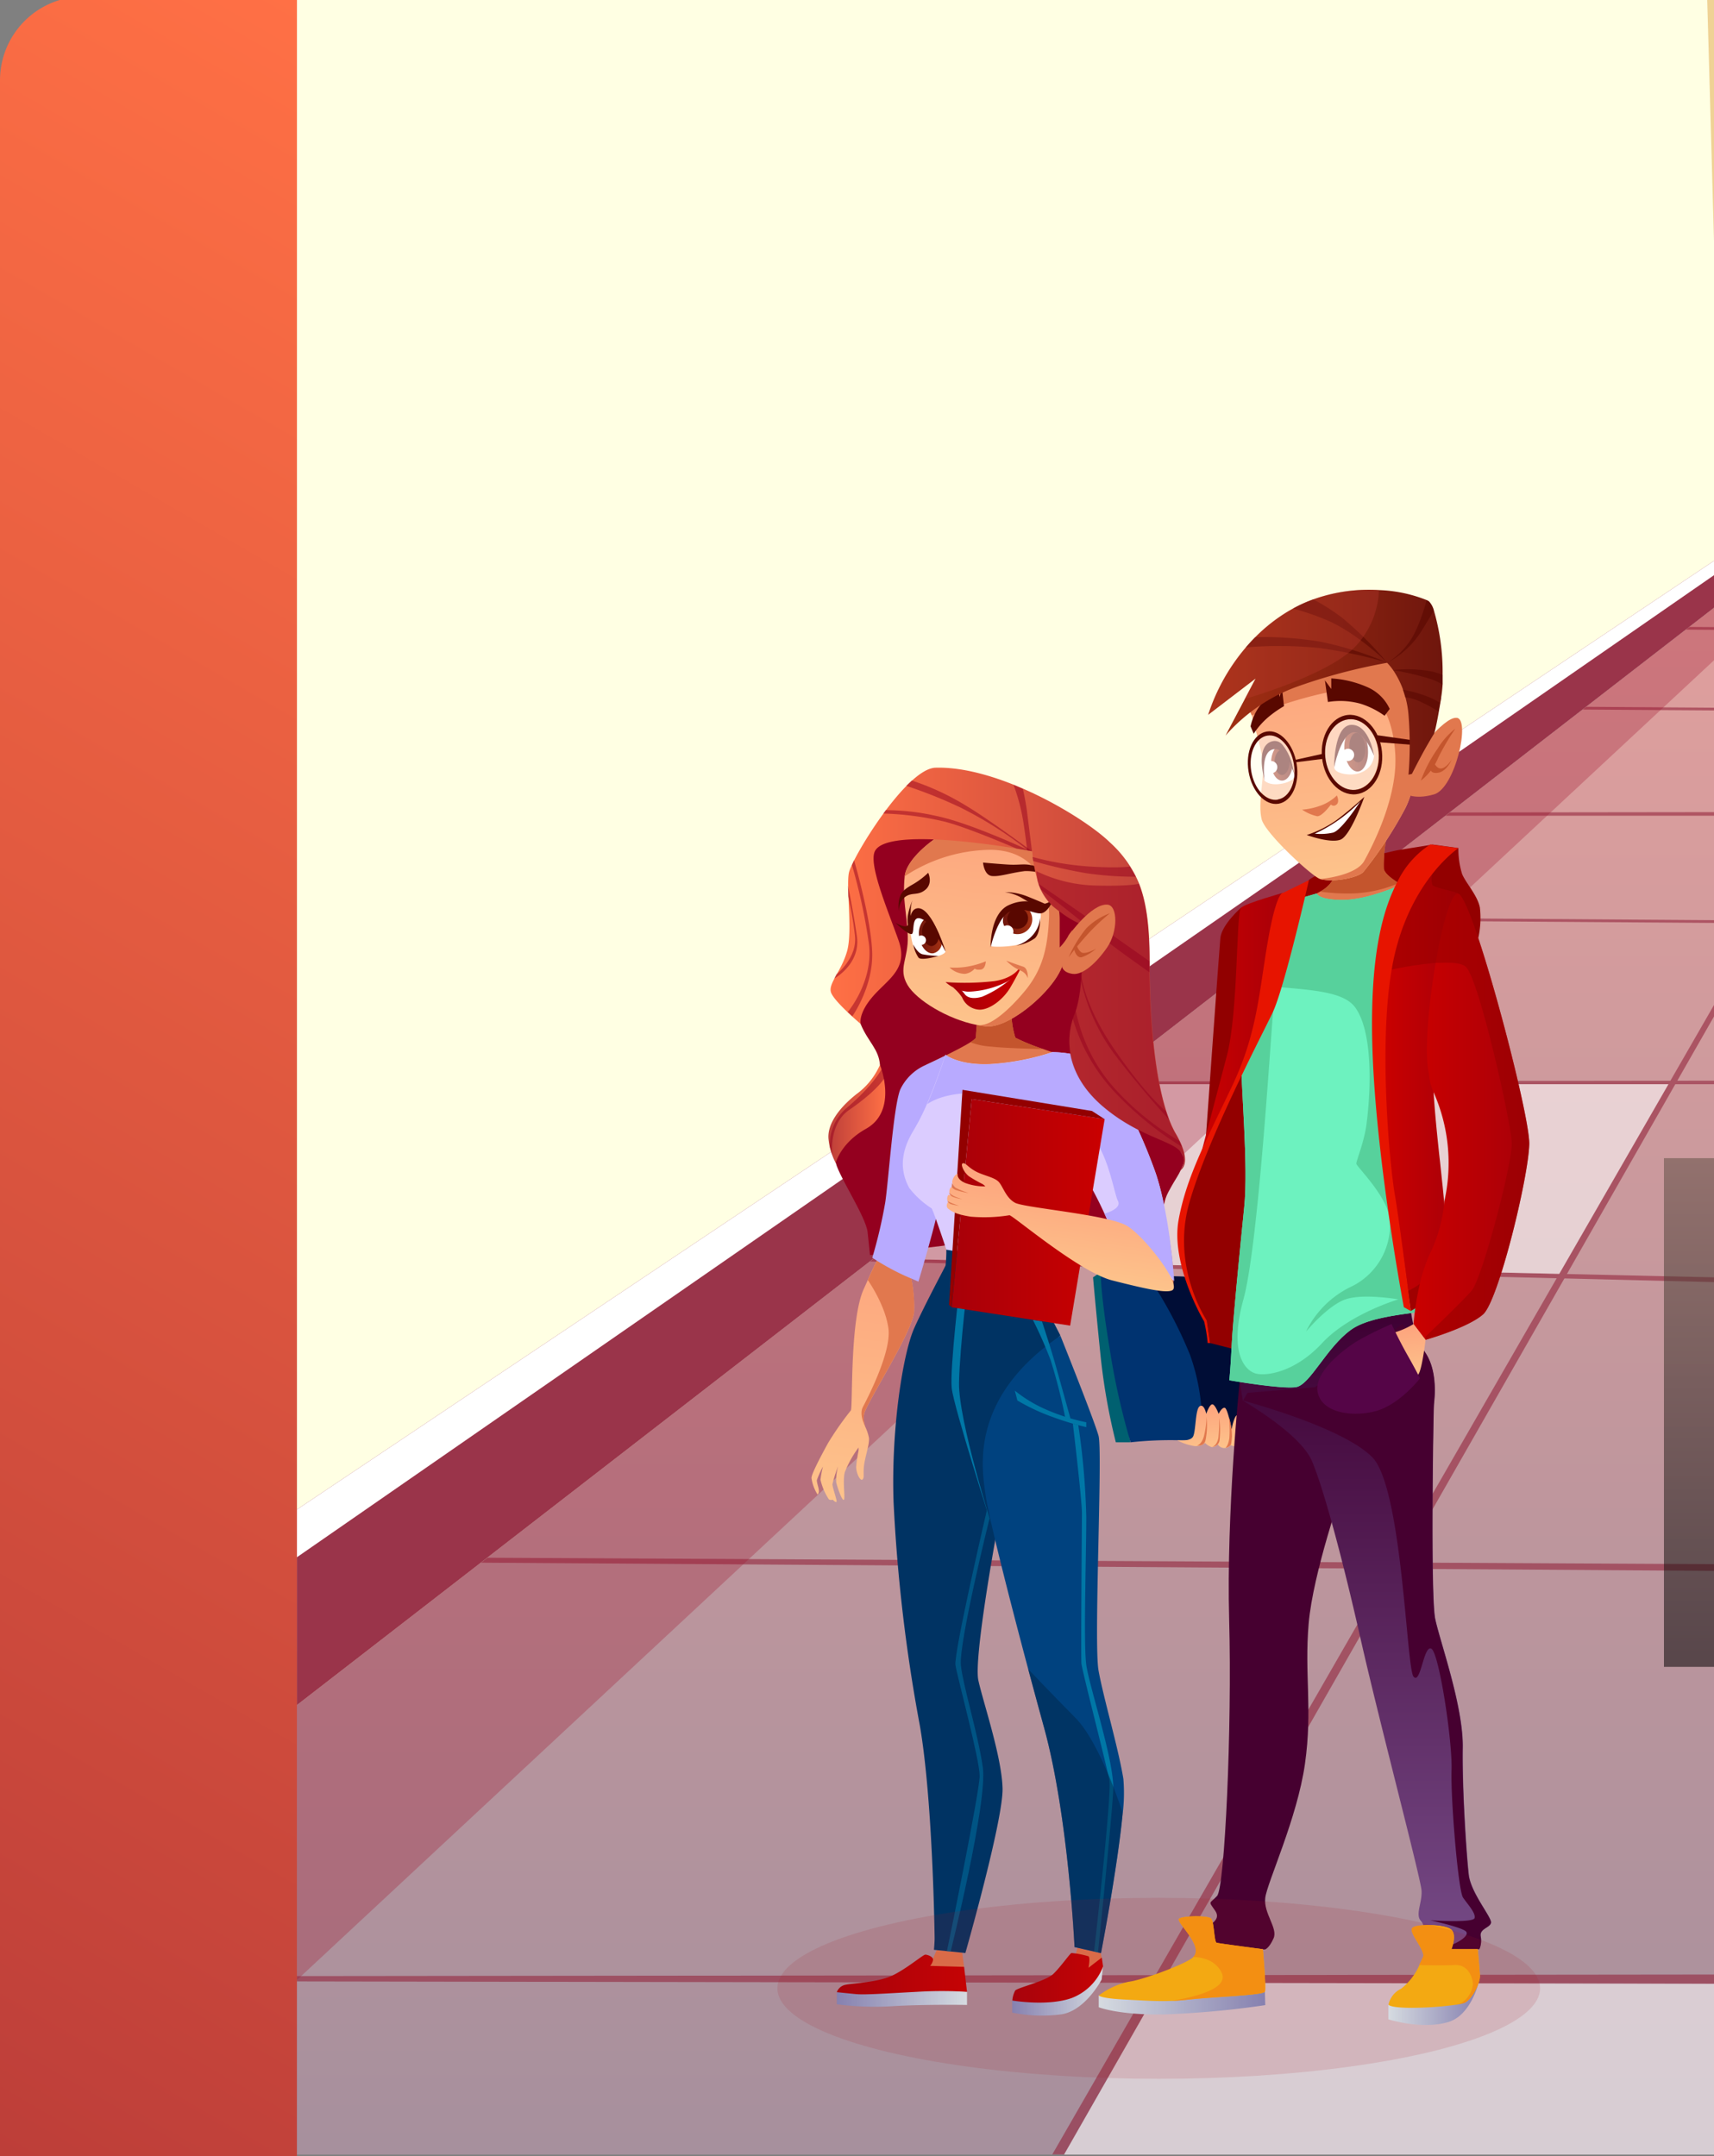 <svg xmlns="http://www.w3.org/2000/svg" xmlns:xlink="http://www.w3.org/1999/xlink" viewBox="0 0 283.56 356.65"><rect x="0" y="0" width="283.56" height="356.65" fill="#808080" stroke="none"/><defs><style>.cls-1{fill:none;}.cls-2{isolation:isolate;}.cls-3{clip-path:url(#clip-path);}.cls-4{clip-path:url(#clip-path-2);}.cls-5{fill:url(#Áåçûìÿííûé_ãðàäèåíò_267);}.cls-6{fill:url(#Áåçûìÿííûé_ãðàäèåíò_280);}.cls-24,.cls-33,.cls-53,.cls-7{fill:#fff;}.cls-8{fill:#a21800;opacity:0.12;}.cls-10,.cls-16,.cls-34,.cls-36,.cls-8{mix-blend-mode:multiply;}.cls-9{fill:url(#Áåçûìÿííûé_ãðàäèåíò_89);}.cls-10{opacity:0.2;}.cls-11,.cls-16{fill:#a21822;}.cls-12,.cls-53,.cls-64,.cls-83,.cls-88,.cls-91{opacity:0.5;}.cls-12,.cls-24,.cls-33{mix-blend-mode:soft-light;}.cls-12{fill:url(#Áåçûìÿííûé_ãðàäèåíò_280-2);}.cls-13{fill:url(#Áåçûìÿííûé_ãðàäèåíò_280-3);}.cls-14{fill:url(#Áåçûìÿííûé_ãðàäèåíò_280-4);}.cls-15{fill:#ffffe3;}.cls-16{opacity:0.13;}.cls-17{fill:url(#Áåçûìÿííûé_ãðàäèåíò_267-2);}.cls-18{fill:url(#Áåçûìÿííûé_ãðàäèåíò_280-5);}.cls-19{fill:url(#Áåçûìÿííûé_ãðàäèåíò_267-3);}.cls-20{fill:url(#Áåçûìÿííûé_ãðàäèåíò_280-6);}.cls-21{opacity:0.8;fill:url(#Áåçûìÿííûé_ãðàäèåíò_17);}.cls-22{fill:url(#Áåçûìÿííûé_ãðàäèåíò_280-7);}.cls-23{fill:#f0f;opacity:0.11;}.cls-25{opacity:0.41;fill:url(#Áåçûìÿííûé_ãðàäèåíò_113);}.cls-25,.cls-35{mix-blend-mode:color-dodge;}.cls-26{clip-path:url(#clip-path-3);}.cls-27{clip-path:url(#clip-path-4);}.cls-28{fill:url(#Áåçûìÿííûé_ãðàäèåíò_46);}.cls-29{opacity:0.58;}.cls-30{fill:#902038;}.cls-31{fill:#ffffae;}.cls-32{fill:#9a344a;}.cls-33{opacity:0.55;}.cls-34{fill:#a1132d;opacity:0.29;}.cls-35{opacity:0.52;fill:url(#Áåçûìÿííûé_ãðàäèåíò_31);}.cls-36{fill:#ab132d;opacity:0.19;}.cls-37{fill:#006070;}.cls-38{fill:#003370;}.cls-39{fill:#000d36;}.cls-40{fill:url(#åçûìßííûé_ãðàäèåíò_22);}.cls-41{fill:url(#åçûìßííûé_ãðàäèåíò_22-2);}.cls-42{fill:url(#åçûìßííûé_ãðàäèåíò_30);}.cls-43{fill:#460030;}.cls-44{fill:url(#åçûìßííûé_ãðàäèåíò_8);}.cls-45{fill:#910000;}.cls-46,.cls-64{fill:#930000;}.cls-47{fill:#e1784e;}.cls-48{fill:#c4552d;}.cls-49{fill:url(#åçûìßííûé_ãðàäèåíò_30-2);}.cls-50{fill:url(#åçûìßííûé_ãðàäèåíò_3);}.cls-51,.cls-55{fill:#590800;}.cls-52{fill:url(#åçûìßííûé_ãðàäèåíò_3-2);}.cls-54{fill:url(#åçûìßííûé_ãðàäèåíò_3-3);}.cls-55{opacity:0.59;}.cls-56{fill:#c13c32;opacity:0.3;}.cls-57{fill:#6df2bf;}.cls-58{fill:#57d19c;}.cls-59{fill:url(#åçûìßííûé_ãðàäèåíò_99);}.cls-60{fill:url(#åçûìßííûé_ãðàäèåíò_99-2);}.cls-61{fill:#a00000;}.cls-62{fill:url(#åçûìßííûé_ãðàäèåíò_99-3);}.cls-63{fill:#e71400;}.cls-65{fill:url(#åçûìßííûé_ãðàäèåíò_30-3);}.cls-66{fill:#550547;}.cls-67{fill:#ffbf10;}.cls-68{fill:#ffa110;}.cls-69{fill:url(#åçûìßííûé_ãðàäèåíò_22-3);}.cls-70{fill:url(#åçûìßííûé_ãðàäèåíò_22-4);}.cls-71{fill:#003363;}.cls-72{fill:url(#åçûìßííûé_ãðàäèåíò_30-4);}.cls-73,.cls-83{fill:#94001f;}.cls-74{fill:#b8aaff;}.cls-75{fill:url(#åçûìßííûé_ãðàäèåíò_30-5);}.cls-76{fill:url(#åçûìßííûé_ãðàäèåíò_3-4);}.cls-77{fill:url(#åçûìßííûé_ãðàäèåíò_3-5);}.cls-78{fill:url(#åçûìßííûé_ãðàäèåíò_99-4);}.cls-79{fill:url(#åçûìßííûé_ãðàäèåíò_99-5);}.cls-80{fill:#dbccff;}.cls-81{fill:url(#åçûìßííûé_ãðàäèåíò_52);}.cls-82{fill:url(#åçûìßííûé_ãðàäèåíò_11);}.cls-84{fill:#00427f;}.cls-85{fill:url(#åçûìßííûé_ãðàäèåíò_99-6);}.cls-86{fill:url(#åçûìßííûé_ãðàäèåíò_99-7);}.cls-87,.cls-88{fill:#0077a6;}.cls-89{fill:url(#åçûìßííûé_ãðàäèåíò_99-8);}.cls-90{fill:url(#åçûìßííûé_ãðàäèåíò_30-6);}.cls-91{fill:#00274a;}.cls-92{fill:url(#Gradiente_sem_nome_131);}.cls-93{clip-path:url(#clip-path-5);}.cls-94{fill:url(#Áåçûìÿííûé_ãðàäèåíò_280-8);}</style><clipPath id="clip-path"><rect class="cls-1" x="-611.44" width="233.74" height="356.36"/></clipPath><clipPath id="clip-path-2"><rect class="cls-1" x="-703" y="-44.67" width="721.62" height="446.68"/></clipPath><linearGradient id="Áåçûìÿííûé_ãðàäèåíò_267" x1="-134.59" y1="282.43" x2="-71.96" y2="-45.24" gradientUnits="userSpaceOnUse"><stop offset="0" stop-color="#fff3bd"/><stop offset="1" stop-color="#fca"/></linearGradient><linearGradient id="Áåçûìÿííûé_ãðàäèåíò_280" x1="-612.71" y1="-3.11" x2="18.62" y2="-3.11" gradientUnits="userSpaceOnUse"><stop offset="0" stop-color="#ffffd3"/><stop offset="1" stop-color="#ffdcc2"/></linearGradient><linearGradient id="Áåçûìÿííûé_ãðàäèåíò_89" x1="-342.19" y1="361.24" x2="-342.19" y2="223.63" gradientUnits="userSpaceOnUse"><stop offset="0" stop-color="#ffab98"/><stop offset="1" stop-color="#ffecac"/></linearGradient><linearGradient id="Áåçûìÿííûé_ãðàäèåíò_280-2" x1="-135.92" y1="327.52" x2="9.47" y2="327.52" xlink:href="#Áåçûìÿííûé_ãðàäèåíò_280"/><linearGradient id="Áåçûìÿííûé_ãðàäèåíò_280-3" x1="-86.49" y1="210.9" x2="-86.49" y2="18.17" xlink:href="#Áåçûìÿííûé_ãðàäèåíò_280"/><linearGradient id="Áåçûìÿííûé_ãðàäèåíò_280-4" x1="-195.47" y1="201.75" x2="18.62" y2="201.75" xlink:href="#Áåçûìÿííûé_ãðàäèåíò_280"/><linearGradient id="Áåçûìÿííûé_ãðàäèåíò_267-2" x1="-87.78" y1="198.47" x2="-54.16" y2="22.6" xlink:href="#Áåçûìÿííûé_ãðàäèåíò_267"/><linearGradient id="Áåçûìÿííûé_ãðàäèåíò_280-5" x1="-165.4" y1="116.47" x2="18.62" y2="116.47" xlink:href="#Áåçûìÿííûé_ãðàäèåíò_280"/><linearGradient id="Áåçûìÿííûé_ãðàäèåíò_267-3" x1="-79.54" y1="147.76" x2="-70.31" y2="99.47" xlink:href="#Áåçûìÿííûé_ãðàäèåíò_267"/><linearGradient id="Áåçûìÿííûé_ãðàäèåíò_280-6" x1="-205.76" y1="25.18" x2="18.62" y2="25.18" xlink:href="#Áåçûìÿííûé_ãðàäèåíò_280"/><linearGradient id="Áåçûìÿííûé_ãðàäèåíò_17" x1="-92.39" y1="164" x2="-92.39" y2="4.26" gradientUnits="userSpaceOnUse"><stop offset="0" stop-color="#ffa048"/><stop offset="1" stop-color="#fffe81"/></linearGradient><linearGradient id="Áåçûìÿííûé_ãðàäèåíò_280-7" x1="-199.82" y1="163.36" x2="18.62" y2="163.36" xlink:href="#Áåçûìÿííûé_ãðàäèåíò_280"/><linearGradient id="Áåçûìÿííûé_ãðàäèåíò_113" x1="-86.87" y1="157.98" x2="-86.87" y2="25.47" gradientUnits="userSpaceOnUse"><stop offset="0" stop-color="#595639"/><stop offset="1"/></linearGradient><clipPath id="clip-path-3"><rect class="cls-1" x="49.12" width="234.44" height="356.36"/></clipPath><clipPath id="clip-path-4"><rect id="SVGID" class="cls-1" x="-94.32" y="-227.36" width="1000.4" height="605.77" transform="translate(811.76 151.06) rotate(-180)"/></clipPath><linearGradient id="Áåçûìÿííûé_ãðàäèåíò_46" x1="-1743.28" y1="435.76" x2="-1743.28" y2="99.24" gradientTransform="matrix(-1, 0, 0, 1, -1366.91, 0)" gradientUnits="userSpaceOnUse"><stop offset="0" stop-color="#958b9d"/><stop offset="1" stop-color="#e09f9d"/></linearGradient><linearGradient id="Áåçûìÿííûé_ãðàäèåíò_31" x1="-1733.68" y1="273.95" x2="-1733.68" y2="141.17" gradientTransform="matrix(1, 0, 0, -1, 2100.46, 467.26)" gradientUnits="userSpaceOnUse"><stop offset="0"/><stop offset="1" stop-color="#987c6b"/></linearGradient><linearGradient id="åçûìßííûé_ãðàäèåíò_22" x1="12188.55" y1="331.41" x2="12203.5" y2="331.41" gradientTransform="translate(-11958.87)" gradientUnits="userSpaceOnUse"><stop offset="0" stop-color="#ddf8fd"/><stop offset="1" stop-color="#8290c5"/></linearGradient><linearGradient id="åçûìßííûé_ãðàäèåíò_22-2" x1="12140.64" y1="331.3" x2="12168.19" y2="331.3" xlink:href="#åçûìßííûé_ãðàäèåíò_22"/><linearGradient id="åçûìßííûé_ãðàäèåíò_30" x1="12159.19" y1="239.77" x2="12158.18" y2="232.38" gradientTransform="translate(-11958.87)" gradientUnits="userSpaceOnUse"><stop offset="0" stop-color="#fdc38b"/><stop offset="1" stop-color="#fda37d"/></linearGradient><linearGradient id="åçûìßííûé_ãðàäèåíò_8" x1="12184.76" y1="322.44" x2="12184.76" y2="216.84" gradientTransform="translate(-11958.87)" gradientUnits="userSpaceOnUse"><stop offset="0" stop-color="#754a86"/><stop offset="1" stop-color="#3e0033"/></linearGradient><linearGradient id="åçûìßííûé_ãðàäèåíò_30-2" x1="12183.3" y1="145.12" x2="12178.13" y2="107.34" xlink:href="#åçûìßííûé_ãðàäèåíò_30"/><linearGradient id="åçûìßííûé_ãðàäèåíò_3" x1="12723.07" y1="708.75" x2="12726.97" y2="708.75" gradientTransform="translate(-12500.77 -585.17)" gradientUnits="userSpaceOnUse"><stop offset="0" stop-color="#a43113"/><stop offset="1" stop-color="#6f160d"/></linearGradient><linearGradient id="åçûìßííûé_ãðàäèåíò_3-2" x1="12169.17" y1="126.09" x2="12172.7" y2="126.09" gradientTransform="translate(-11958.87)" xlink:href="#åçûìßííûé_ãðàäèåíò_3"/><linearGradient id="åçûìßííûé_ãðàäèåíò_3-3" x1="12158.74" y1="112.82" x2="12197.53" y2="112.82" gradientTransform="translate(-11958.87)" xlink:href="#åçûìßííûé_ãðàäèåíò_3"/><linearGradient id="åçûìßííûé_ãðàäèåíò_99" x1="12157.31" y1="169.77" x2="12171.08" y2="169.77" gradientTransform="translate(-11958.87)" gradientUnits="userSpaceOnUse"><stop offset="0" stop-color="#ca0000"/><stop offset="1" stop-color="#a80009"/></linearGradient><linearGradient id="åçûìßííûé_ãðàäèåíò_99-2" x1="12187.49" y1="178.19" x2="12200.13" y2="178.19" xlink:href="#åçûìßííûé_ãðàäèåíò_99"/><linearGradient id="åçûìßííûé_ãðàäèåíò_99-3" x1="12192.72" y1="184.69" x2="12211.82" y2="184.69" xlink:href="#åçûìßííûé_ãðàäèåíò_99"/><linearGradient id="åçûìßííûé_ãðàäèåíò_30-3" x1="12189.12" y1="228.17" x2="12187.96" y2="219.64" xlink:href="#åçûìßííûé_ãðàäèåíò_30"/><linearGradient id="åçûìßííûé_ãðàäèåíò_22-3" x1="-1561.63" y1="329.34" x2="-1546.62" y2="329.34" gradientTransform="matrix(-1, 0, 0, 1, -1379.16, 0)" xlink:href="#åçûìßííûé_ãðàäèåíò_22"/><linearGradient id="åçûìßííûé_ãðàäèåíò_22-4" x1="-1539.14" y1="330.49" x2="-1517.6" y2="330.49" gradientTransform="matrix(-1, 0, 0, 1, -1379.16, 0)" xlink:href="#åçûìßííûé_ãðàäèåíò_22"/><linearGradient id="åçûìßííûé_ãðàäèåíò_30-4" x1="-1519.44" y1="248.71" x2="-1525.52" y2="204.24" gradientTransform="matrix(-1, 0, 0, 1, -1379.16, 0)" xlink:href="#åçûìßííûé_ãðàäèåíò_30"/><linearGradient id="åçûìßííûé_ãðàäèåíò_30-5" x1="-1539.92" y1="169.45" x2="-1544.76" y2="134.09" gradientTransform="matrix(-1, 0, 0, 1, -1379.16, 0)" xlink:href="#åçûìßííûé_ãðàäèåíò_30"/><linearGradient id="åçûìßííûé_ãðàäèåíò_3-4" x1="-1549.89" y1="152.61" x2="-1545.11" y2="152.61" gradientTransform="matrix(-1, 0, 0, 1, -1379.16, 0)" xlink:href="#åçûìßííûé_ãðàäèåíò_3"/><linearGradient id="åçûìßííûé_ãðàäèåíò_3-5" x1="-1535.05" y1="154.73" x2="-1531.19" y2="154.73" gradientTransform="matrix(-1, 0, 0, 1, -1379.16, 0)" xlink:href="#åçûìßííûé_ãðàäèåíò_3"/><linearGradient id="åçûìßííûé_ãðàäèåíò_99-4" x1="-1548.01" y1="162.06" x2="-1535.59" y2="162.06" gradientTransform="matrix(-1, 0, 0, 1, -1379.16, 0)" xlink:href="#åçûìßííûé_ãðàäèåíò_99"/><linearGradient id="åçûìßííûé_ãðàäèåíò_99-5" x1="-1548.01" y1="163.58" x2="-1536.87" y2="163.58" gradientTransform="matrix(-1, 0, 0, 1, -1379.16, 0)" xlink:href="#åçûìßííûé_ãðàäèåíò_99"/><linearGradient id="åçûìßííûé_ãðàäèåíò_52" x1="-1525.62" y1="184.24" x2="-1516.21" y2="184.24" gradientTransform="matrix(-1, 0, 0, 1, -1379.16, 0)" gradientUnits="userSpaceOnUse"><stop offset="0" stop-color="#ff7045"/><stop offset="1" stop-color="#bd3e39"/></linearGradient><linearGradient id="åçûìßííûé_ãðàäèåíò_11" x1="-1575.17" y1="160.3" x2="-1516.57" y2="160.3" gradientTransform="matrix(-1, 0, 0, 1, -1379.16, 0)" gradientUnits="userSpaceOnUse"><stop offset="0" stop-color="#bd3e39"/><stop offset="1" stop-color="#ff7045"/></linearGradient><linearGradient id="åçûìßííûé_ãðàäèåíò_99-6" x1="-1561.63" y1="327.14" x2="-1546.62" y2="327.14" gradientTransform="matrix(-1, 0, 0, 1, -1379.16, 0)" xlink:href="#åçûìßííûé_ãðàäèåíò_99"/><linearGradient id="åçûìßííûé_ãðàäèåíò_99-7" x1="-1539.14" y1="326.59" x2="-1517.6" y2="326.59" gradientTransform="matrix(-1, 0, 0, 1, -1379.16, 0)" xlink:href="#åçûìßííûé_ãðàäèåíò_99"/><linearGradient id="åçûìßííûé_ãðàäèåíò_99-8" x1="-1561.91" y1="200.53" x2="-1536.61" y2="200.53" gradientTransform="matrix(-1, 0, 0, 1, -1379.16, 0)" xlink:href="#åçûìßííûé_ãðàäèåíò_99"/><linearGradient id="åçûìßííûé_ãðàäèåíò_30-6" x1="-1553.79" y1="211.1" x2="-1556.03" y2="194.75" gradientTransform="matrix(-1, 0, 0, 1, -1379.16, 0)" xlink:href="#åçûìßííûé_ãðàäèåíò_30"/><linearGradient id="Gradiente_sem_nome_131" x1="-56.73" y1="323.9" x2="110.24" y2="34.7" gradientTransform="matrix(1, 0, 0, 1, 0, 0)" xlink:href="#åçûìßííûé_ãðàäèåíò_11"/><clipPath id="clip-path-5"><rect class="cls-1" x="-1446.59" y="-189.99" width="588.51" height="548.5"/></clipPath><linearGradient id="Áåçûìÿííûé_ãðàäèåíò_280-8" x1="-1940.84" y1="224.15" x2="848.53" y2="224.15" xlink:href="#Áåçûìÿííûé_ãðàäèåíò_280"/></defs><title>Prancheta 176</title><g class="cls-2"><g id="Camada_1" data-name="Camada 1"><g class="cls-3"><g class="cls-4"><polygon class="cls-5" points="-246.77 38.46 18.62 -27.92 18.62 311.72 -246.77 223.63 -246.77 38.46"/><polygon class="cls-6" points="18.62 -27.92 -246.77 38.46 -612.71 -44.67 18.62 -44.67 18.62 -27.92"/><polygon class="cls-7" points="18.62 -40.46 -246.77 36.06 -574.62 -44.67 -612.71 -44.67 -246.77 38.46 18.62 -27.92 18.62 -40.46"/><polygon class="cls-8" points="18.62 -32.95 -246.77 37.58 -599.16 -44.67 -574.62 -44.67 -246.77 36.06 18.62 -40.46 18.62 -32.95"/><polygon class="cls-9" points="18.62 361.24 18.62 311.72 -246.77 223.63 -703 322.22 -703 361.24 18.62 361.24"/><g class="cls-10"><polygon class="cls-11" points="11.23 307.96 -36.88 342.87 -37.31 343.19 -62.43 361.42 -62.7 361.06 -37.8 342.98 -37.36 342.68 10.97 307.6 11.23 307.96"/><polygon class="cls-11" points="22.36 367.87 22.18 368.28 -37.31 343.19 -37.8 342.98 -37.36 342.68 -36.88 342.87 22.36 367.87"/></g><polygon class="cls-12" points="-35.78 293.8 -135.92 361.24 -62.7 361.06 9.47 308.68 -35.78 293.8"/><polygon class="cls-7" points="18.62 294.89 -246.77 219.85 -703 305.86 -703 322.22 -246.77 223.63 18.62 311.72 18.62 294.89"/><polygon class="cls-8" points="18.62 300.5 -246.77 221.68 -703 311.72 -703 322.22 -246.77 223.63 18.62 311.72 18.62 300.5"/><polygon class="cls-13" points="18.62 18.17 -191.59 64.01 -188.86 186.37 18.62 210.9 18.62 18.17"/><polygon class="cls-7" points="18.62 37.58 -169.88 71.09 -168.18 183.1 18.62 198.72 18.62 37.58"/><polygon class="cls-14" points="-195.47 185.68 -195.47 188.05 18.62 217.82 18.62 210.9 -195.47 185.68"/><polygon class="cls-15" points="-195.47 185.68 -168.18 183.1 18.62 198.72 18.62 210.9 -195.47 185.68"/><polygon class="cls-16" points="-182.16 189.9 -169.88 199.98 18.62 231.43 18.62 217.82 -182.16 189.9"/><polygon class="cls-15" points="-169.88 71.09 -191.59 64.01 18.62 18.17 18.62 37.58 -169.88 71.09"/><polygon class="cls-17" points="18.62 198.72 -168.18 183.1 -169.88 71.09 18.62 36.51 18.62 43.05 -165.4 73.79 -164.49 180.53 18.62 189.9 18.62 198.72"/><polygon class="cls-18" points="18.62 43.05 18.62 44.63 -164.61 74.62 -163.48 179.59 18.62 188.05 18.62 189.9 -164.49 180.53 -165.4 73.79 18.62 43.05"/><polygon class="cls-19" points="-169 130.66 18.62 121.07 18.62 116.47 -169 128.96 -169 130.66"/><polygon class="cls-20" points="18.62 -6.34 -205.76 53.56 -205.76 56.69 18.62 1.93 18.62 -6.34"/><polygon class="cls-15" points="-205.76 56.69 -204.13 57.09 18.62 4.26 18.62 1.93 -205.76 56.69"/><polygon class="cls-21" points="-203.39 57.09 -198.47 164 18.62 164 18.62 4.26 -203.39 57.09"/><polygon class="cls-22" points="18.62 160.09 -199.82 163.36 -199.82 165.05 18.62 166.63 18.62 160.09"/><polygon class="cls-15" points="12.6 160.18 10.8 165.05 -199.82 164.45 -199.82 165.05 18.62 166.63 18.62 160.09 12.6 160.18"/><ellipse class="cls-23" cx="-9.35" cy="86.46" rx="16.24" ry="23.57"/><path class="cls-24" d="M12.19,147.79c0,3.26-1.92,5.89-4.28,5.89s-4.29-2.63-4.29-5.89,1.92-5.89,4.29-5.89S12.19,144.54,12.19,147.79Z"/><polygon class="cls-25" points="-177.37 68.65 3.62 25.47 -3.03 153.85 -166.32 157.98 -177.37 68.65"/></g></g><g class="cls-26"><g class="cls-27"><polygon class="cls-28" points="-149.45 435.76 285.23 99.23 467.51 99.23 902.19 435.76 -149.45 435.76"/><g class="cls-29"><polygon class="cls-30" points="130.69 435.76 322.91 99.23 322.14 99.23 128.36 435.76 130.69 435.76"/><polygon class="cls-30" points="-9.79 327.63 764.19 328.92 760.51 326.07 -8.44 326.91 -9.79 327.63"/><polygon class="cls-30" points="79.55 258.47 678.2 262.44 676.07 260.79 80.61 257.65 79.55 258.47"/><polygon class="cls-30" points="143.9 208.65 623.99 220.38 622.13 218.94 144.57 208.13 143.9 208.65"/><polygon class="cls-30" points="181.85 179.33 570.97 179.33 569.77 178.4 182.45 178.87 181.85 179.33"/><polygon class="cls-30" points="181.81 134.92 570.92 134.92 569.73 133.99 182.41 134.45 181.81 134.92"/><polygon class="cls-30" points="216.9 152.2 538.74 154.38 538.21 153.97 217.38 151.74 216.9 152.2"/><polygon class="cls-30" points="220.55 103.75 542.39 105.93 541.86 105.52 221.03 103.29 220.55 103.75"/><polygon class="cls-30" points="217.28 117.06 539.12 119.24 538.59 118.83 217.76 116.6 217.28 117.06"/></g><polygon class="cls-15" points="285.23 99.23 285.23 -124.7 -149.45 -265.33 -149.45 435.76 285.23 99.23"/><polygon class="cls-31" points="285.23 99.23 467.51 99.23 472 -67.27 280.55 -67.27 285.23 99.23"/><polygon class="cls-32" points="-149.45 382.59 284.68 92.01 285.23 99.23 -149.45 435.76 -149.45 382.59"/><polygon class="cls-24" points="-149.45 382.59 284.68 92.01 285.23 93.98 -149.45 395.15 -149.45 382.59"/><polygon class="cls-33" points="376.37 435.76 377.42 328.28 192.26 327.97 130.69 435.76 376.37 435.76"/><polygon class="cls-33" points="144.57 208.13 181.85 179.33 276.02 179.33 257.96 210.7 144.57 208.13"/><polygon class="cls-34" points="467.51 99.23 721.16 340.24 -39.42 409.94 294.28 99.23 285.23 99.23 -149.45 435.76 902.19 435.76 467.51 99.23"/><rect class="cls-35" x="275.27" y="191.56" width="183" height="84.14" transform="translate(733.55 467.26) rotate(-180)"/><polygon class="cls-36" points="467.51 99.23 472 -67.27 280.55 -67.27 285.23 99.23 302.86 99.23 330.51 -59.39 429.44 -59.97 462.25 99.23 467.51 99.23"/></g><path class="cls-37" d="M187,238.56H184.6a102.22,102.22,0,0,1-2.5-14.07c-.79-7.69-1.27-13.22-1.27-13.22l1.27-.85Z"/><path class="cls-38" d="M205.32,237.68s-6,.59-10.59.53a60.7,60.7,0,0,0-7.69.35,119,119,0,0,1-3.45-15.4c-1.59-9.61-1.49-12.74-1.49-12.74a73.39,73.39,0,0,0,9.39.64c5.63.05,16.08.79,16.08.79Z"/><path class="cls-39" d="M189.86,211a70.72,70.72,0,0,1,7,13.06,33.92,33.92,0,0,1,2,11.77l6.79.88L208,229l-4.66-11-7.46-6.85Z"/><path class="cls-40" d="M229.69,331.57V334s5.62,1.8,10,.42c3.67-1.15,4.92-6.46,4.92-6.46Z"/><path class="cls-41" d="M181.77,330.06V332s3.26,1.31,10.74,1.19a150.33,150.33,0,0,0,16.81-1.54l-.06-2.2Z"/><path class="cls-42" d="M194.73,238.21s2.17.3,2.65-.61.35-4.5,1.09-5,1.09,1.25,1.09,1.25.53-1.57,1-1.57,1.05,1.57,1.05,1.57.5-1.07,1-1,1.14,3.56,1.14,3.56.37-2.06.87-2.33.8,3.91.49,4.71-1.5.25-1.5.25a1.44,1.44,0,0,1-1.07.47,1.28,1.28,0,0,1-1.09-.66,1.13,1.13,0,0,1-1,.5,2.62,2.62,0,0,1-1.08-.69,2.28,2.28,0,0,1-1.67.53A8.64,8.64,0,0,1,194.73,238.21Z"/><path class="cls-43" d="M222.15,246.12s-4.93,14-5.65,22.44.67,14.16-.61,23.18-6.26,19.62-6.57,22.17,2.12,5,1.38,6.68-1.41,1.85-1.41,1.85-5.28.06-7.61-.89-3.29-1.59-2.65-2.34,3.18-1.48,2-3.18-.95-1.06.32-2.44,2.49-27.85,2-45.67,1.73-39.34,1.73-39.34,15.4,9.58,15.66,11.33S222.15,246.12,222.15,246.12Z"/><path class="cls-44" d="M246.66,318.05c-.21.84-1.91.95-1.7,2.22a3.63,3.63,0,0,1-.21,2.12s-2.65.11-5.73,0a9.7,9.7,0,0,1-2.26-.31h0c-1.48-.41-2.12-1.13-2-1.81.21-.95,1.27-1.48.31-2.54s.22-3,.11-5-7-28-10.07-41.59-6.16-25-8.07-29.49-11.05-9.74-11.43-10h0l-.51-3.11L227,216.84h6.42a17.14,17.14,0,0,0,1.31,4.89,11.48,11.48,0,0,0,1.08,2c2.07,3.08,1.53,7.54,1.43,8.49s-.59,31.72.21,35.54,4.67,14.43,4.56,21.32.64,17.94,1,21S246.87,317.2,246.66,318.05Z"/><path class="cls-45" d="M205.32,150.13s-3.22,2.81-3.43,5.05-2.55,35.14-2.55,35.14,4.57-15.92,6.16-20.8S205.32,150.13,205.32,150.13Z"/><path class="cls-46" d="M216.5,145.59c1.83-1.64,12.49-4.58,14.92-5l5.59-.9,4.26.58a14,14,0,0,0,.62,4.3c.63,1.51,2.54,3.52,2.94,5.54a15.45,15.45,0,0,1-.27,5.05l-27-1-4.2-2.87Z"/><path class="cls-46" d="M203.74,223.05l-3.55-.91-.53-3.71s-3.92-4.22-4.24-12.25c-.29-7.32,1.17-8.7,3.34-15s7.59-17.85,7.59-17.85l3.5,20.69Z"/><path class="cls-47" d="M232.25,146.58s-1.9,2.59-7.89,3.42a13.17,13.17,0,0,1-8.18-1.48,17.46,17.46,0,0,0,2.22-1.05h0a5.53,5.53,0,0,0,1.63-1.29c.18-.23.31-.42.42-.59h0c.48-.73.48-.93.48-.93l4.61-3.08,3.75-2.51a21.69,21.69,0,0,0-.36,4.63c.13.78,1.4,1.72,2.48,2.38Z"/><path class="cls-48" d="M231.42,146.07a21.3,21.3,0,0,1-7.4,1.7,32.8,32.8,0,0,1-5.62-.3,5.53,5.53,0,0,0,1.63-1.29c.18-.23.31-.42.42-.59h0l5.09-4,3.75-2.51a21.69,21.69,0,0,0-.36,4.63C229.07,144.47,230.34,145.41,231.42,146.07Z"/><path class="cls-49" d="M234.72,123.66s-.31,6.21-2.22,10a65.84,65.84,0,0,1-6.95,10.56c-1,1.05-5.24,1.74-7.15,1.17-1.32-.4-9.09-7.56-9.67-9.87s.18-5.51.25-8.57c0-2.19-1.28-6.14-1.87-8.56h0a6.65,6.65,0,0,1-.27-1.75.41.41,0,0,1,0-.21c.46-1,5.42-9.31,17.47-9.63a13.35,13.35,0,0,1,3.68.38C236.16,109.25,235.27,119.43,234.72,123.66Z"/><path class="cls-47" d="M234.72,123.66s-.31,6.21-2.22,10a65.84,65.84,0,0,1-6.95,10.56c-1,1.05-5.24,1.74-7.15,1.17,0,0,5.91-.48,7.3-3s4.94-9.46,5.15-16c.13-3.78-1-11.77-6.3-12.29s-17.44,4.24-17.44,4.24h0l-.68-1.32.41-.43,4-4.24L228,107.17C236.16,109.25,235.27,119.43,234.72,123.66Z"/><path class="cls-7" d="M214.18,128.35c.15.92-3.64,2.12-5,.75-.68-2.48.12-5.24,1.63-5.87S213.93,126.78,214.18,128.35Z"/><path class="cls-7" d="M227.32,125a3.25,3.25,0,0,1-2,2.7c-1.53.81-4.59.3-4.58-.79,0-.85.36-5.45,2.75-6.13S227.34,124.58,227.32,125Z"/><ellipse class="cls-50" cx="224.35" cy="124.01" rx="1.95" ry="3.63" transform="translate(-9.34 18.66) rotate(-4.67)"/><path class="cls-51" d="M225.86,123.56c.11,1.34-.39,2.47-1.11,2.53s-1.39-1-1.5-2.32.38-2.48,1.1-2.54S225.75,122.21,225.86,123.56Z"/><path class="cls-51" d="M220.72,126.89s-.08-7,2.9-7,3.7,5.13,3.7,5.13-1.83-4.63-3.73-3.82S220.72,126.89,220.72,126.89Z"/><path class="cls-52" d="M213.83,126.76c0,.12,0,.24-.06.35-.24,1.17-.9,2-1.68,2-1,0-1.79-1.36-1.79-3a4.21,4.21,0,0,1,.55-2.18,1.57,1.57,0,0,1,1.2-.84A8.43,8.43,0,0,1,213.83,126.76Z"/><path class="cls-51" d="M213.32,126.09c0,1.15-.55,2.09-1.23,2.09s-1.24-.94-1.24-2.09.56-2.08,1.24-2.08S213.32,124.94,213.32,126.09Z"/><path class="cls-51" d="M214.18,128.35c-.05-.17-.18-.65-.41-1.24a9.8,9.8,0,0,0-.45-1,4.53,4.53,0,0,0-1.6-2,1.52,1.52,0,0,0-.74-.2h-.13c-2.34.16-1.68,4.83-1.63,5.19-.1-.37-1.64-5.86,1.35-6.51a1.59,1.59,0,0,1,1.48.48,8.43,8.43,0,0,1,1.78,3.69A15.35,15.35,0,0,1,214.18,128.35Z"/><path class="cls-51" d="M216.18,138.11a18.48,18.48,0,0,0,4.91-2.45c2.07-1.53,4.62-3.85,4.62-3.85s-2.24,6.41-3.94,7.07S216.18,138.11,216.18,138.11Z"/><circle class="cls-7" cx="223.01" cy="124.86" r="1.02"/><circle class="cls-7" cx="210.3" cy="126.89" r="1.02"/><path class="cls-47" d="M221.17,131.57a7.55,7.55,0,0,1-2.81,1.72,11.31,11.31,0,0,1-2.94.63,7.2,7.2,0,0,0,2.51,1.09c.86,0,2.25-1.94,2.25-1.94a.66.66,0,0,0,.93,0C221.67,132.62,221.17,131.57,221.17,131.57Z"/><path class="cls-53" d="M214.06,126.37c.48,2.93-.72,5.56-2.67,5.87s-3.92-1.79-4.39-4.72.72-5.56,2.67-5.88S213.59,123.44,214.06,126.37Z"/><path class="cls-51" d="M209.56,121c-2.2.36-3.55,3.32-3,6.62s2.75,5.68,4.95,5.32,3.55-3.32,3-6.61S211.76,120.62,209.56,121Zm1.83,11.27c-1.95.32-3.92-1.79-4.39-4.72s.72-5.56,2.67-5.88,3.92,1.8,4.39,4.73S213.34,131.93,211.39,132.24Z"/><path class="cls-53" d="M228,124.36c.33,3.22-1.38,6-3.81,6.28s-4.67-2.16-5-5.38,1.38-6,3.82-6.28S227.72,121.15,228,124.36Z"/><path class="cls-51" d="M223,118.25c-2.74.28-4.66,3.44-4.29,7.06s2.88,6.34,5.62,6.06,4.67-3.44,4.3-7.06S225.71,118,223,118.25Zm1.26,12.39c-2.44.25-4.67-2.16-5-5.38s1.38-6,3.82-6.28,4.67,2.17,5,5.38S226.66,130.39,224.23,130.64Z"/><polygon class="cls-51" points="214.17 125.71 218.86 124.67 219.02 125.5 214.3 126.09 214.17 125.71"/><polygon class="cls-51" points="227.87 121.61 236.4 122.82 235.84 123.37 228.08 122.76 227.87 121.61"/><path class="cls-7" d="M217.52,137.89a9.32,9.32,0,0,0,3-.17c1.46-.37,4.53-5.17,4.53-5.17A24.85,24.85,0,0,1,217.52,137.89Z"/><path class="cls-51" d="M219.69,116.11l-.5-3.58,1.05,1.43v-1.75a17.26,17.26,0,0,1,5.85,1.39,7.24,7.24,0,0,1,3.82,3.66l-.85,1.13a13.8,13.8,0,0,0-4-2A12.56,12.56,0,0,0,219.69,116.11Z"/><path class="cls-51" d="M207.41,121.36a12.69,12.69,0,0,1,2.89-3.13,17.94,17.94,0,0,1,2.12-1.43l-.35-3.13-.37,1.63-.24-1.53a9.26,9.26,0,0,0-2.73,2.6,8.69,8.69,0,0,0-1.84,3.77Z"/><path class="cls-47" d="M233.49,125.87s5.21-7.38,7.52-7.14-.28,11.64-3.76,12.66-5.12-.29-5.12-.29Z"/><path class="cls-54" d="M238.66,111.62c0,.55,0,1.09,0,1.62-.05.71-.12,1.41-.23,2.06,0,.33-.1.65-.15,1-.09.54-.18,1-.25,1.45-.63,3.54-.82,3.66-.82,3.66s-1.11,1.8-2.1,3.66c-.82,1.53-1.53,2.94-1.53,2.94l-.56.12a60.49,60.49,0,0,0,0-9.85,15.32,15.32,0,0,0-.5-2.91c-.11-.44-.25-.86-.39-1.26a14.77,14.77,0,0,0-1.65-3.26,9,9,0,0,0-1-1.22,92.21,92.21,0,0,0-15.3,4.09,28.93,28.93,0,0,0-11.43,7.94l3.17-6,1.81-3.43-7.85,6a32.81,32.81,0,0,1,6.24-11.15c.49-.57,1-1.13,1.56-1.69a27.61,27.61,0,0,1,5.65-4.4l.59-.33a23.22,23.22,0,0,1,3.36-1.52,27.23,27.23,0,0,1,10.86-1.54,23.44,23.44,0,0,1,7.9,1.66,2.68,2.68,0,0,1,.37.21,3.47,3.47,0,0,1,.8,1.48A36.17,36.17,0,0,1,238.66,111.62Z"/><path class="cls-48" d="M235.06,129.12a23.06,23.06,0,0,1,2.77-5.28,12.21,12.21,0,0,1,2.94-3.32,38.58,38.58,0,0,0-2.86,4.86A9.13,9.13,0,0,1,235.06,129.12Z"/><path class="cls-48" d="M237,125.65s.5,1.5,1.39,1.46,1.77-1.46,1.77-1.46-.8,1.95-2.26,2.17-1.32-.93-1.32-.93Z"/><path class="cls-55" d="M229.45,109.57a78.25,78.25,0,0,0-11.28-2.4,66.82,66.82,0,0,0-12.06-.09c.49-.57,1-1.13,1.56-1.69a57,57,0,0,1,10.73.74A58.64,58.64,0,0,1,229.45,109.57Z"/><path class="cls-55" d="M229.46,109.57c-.31-.31-5.35-5.2-10.44-7.2a40.62,40.62,0,0,0-5.11-1.71,23.22,23.22,0,0,1,3.36-1.52,35,35,0,0,1,4.72,3A57.1,57.1,0,0,1,229.46,109.57Z"/><path class="cls-55" d="M237.2,101c-.45.78-1.14,1.93-2.14,3.54a15,15,0,0,1-5.5,5.05,12.33,12.33,0,0,0,4.58-5.1A28.2,28.2,0,0,0,236,99.26a2.68,2.68,0,0,1,.37.21A3.47,3.47,0,0,1,237.2,101Z"/><path class="cls-55" d="M238.66,111.62c0,.55,0,1.09,0,1.62a9,9,0,0,0-2.21-1,46.33,46.33,0,0,0-6-1.4,21.09,21.09,0,0,1,6.58.26A14.14,14.14,0,0,1,238.66,111.62Z"/><path class="cls-55" d="M238.23,116.25c-.09.54-.18,1-.25,1.45a19.48,19.48,0,0,0-2.68-1.49,8.72,8.72,0,0,0-2.83-.89c-.11-.44-.25-.86-.39-1.26a23.39,23.39,0,0,1,4.32,1.24A12.05,12.05,0,0,1,238.23,116.25Z"/><path class="cls-56" d="M228.13,97.6a14.33,14.33,0,0,1-3.77,9.19c-3.86,4.28-15.22,7.88-18.45,8.84l1.81-3.43-7.85,6a32.81,32.81,0,0,1,6.24-11.15c.49-.57,1-1.13,1.56-1.69a27.61,27.61,0,0,1,5.65-4.4l.59-.33a23.22,23.22,0,0,1,3.36-1.52A27.23,27.23,0,0,1,228.13,97.6Z"/><path class="cls-57" d="M237.32,216.2c.32,1.06-9.76.8-13.82,3.74s-6.76,9.07-9.06,9.47-11.06-1.12-11.06-1.12.24-2.38.39-5.88,1.36-15.76,2.07-22.76-.56-19.57-.56-26.26c0-2.59.38-6.6.83-10.54h0c.72-6.2,1.64-12.21,1.64-12.21L213.6,149h0l4.22-1.2s.35,1.11,4.49,1.06,9.51-2.53,9.51-2.53l6.35.72s-2.22,32.68-3.11,40.74S237,215.14,237.32,216.2Z"/><path class="cls-58" d="M235.06,187.77c.89-8.06,3.11-40.74,3.11-40.74l-6.35-.72s-5.37,2.47-9.51,2.53-4.49-1.06-4.49-1.06L213.6,149l-5.85,1.66-1.32,5.49-.32,6.72h0c-.45,3.94-.83,8-.83,10.54,0,6.69,1.28,19.26.56,26.26s-1.9,19.26-2.07,22.76-.39,5.88-.39,5.88,8.75,1.52,11.06,1.12,5-6.53,9.06-9.47,14.14-2.68,13.82-3.74S234.16,195.83,235.06,187.77Zm-16.35,34.4c-4.51,4.85-9.29,5.49-11,5s-4.45-3.34-2-12.25,4.43-42.3,5-48.8a15.63,15.63,0,0,1,.54-2.88c6.17.53,11.19.85,13,3.46,2.56,3.6,2.76,11.86,1.83,19.18-.38,3-1.72,6.12-1.69,6.6s5.35,5.57,5.55,9.39a11.35,11.35,0,0,1-6.64,11.06,16,16,0,0,0-7.24,7.32s3.58-4.3,6.52-5.33,8.76,0,8.76,0S223.22,217.31,218.71,222.17Z"/><path class="cls-59" d="M198.44,191.85s10.06-20.62,10.84-24.66,1.67-17.75,2.3-18.62l.63-.88s-6.05,1.69-6.89,2.44-.43,17.14-2.34,24.46S198.76,190.5,198.44,191.85Z"/><path class="cls-60" d="M237,172.17c-.1,2.73,0,5.61.17,8.52.2,3.14.51,6.3.83,9.32.06.61.13,1.23.2,1.82s.11,1.07.17,1.59c.07.67.14,1.34.21,2h0c.13,1.15.23,2.26.33,3.31.43,4.61.54,8.17-.26,9.68a11,11,0,0,1-3.83,4.14,8.87,8.87,0,0,1-1.92,1s-1-8.6-2.48-16.24a127.24,127.24,0,0,1-1-35.8,49.08,49.08,0,0,1,.93-5.16,35.49,35.49,0,0,1,2.91-8,18,18,0,0,1,3.91-5.4s-.16.85-.25,1.71a3.42,3.42,0,0,0,.06,1.71c.38.53,4.56,1.22,4.24,1.47s-1.75,4.54-2.93,11.48A98.71,98.71,0,0,0,237,172.17Z"/><path class="cls-61" d="M232.91,213.5l.49,3.34s3.39-1.91,4.29-3.34,1-5.1,1-5.1S236,212.28,232.91,213.5Z"/><path class="cls-62" d="M253,189.15c-.08,5.41-5.09,26-7.64,28.25s-9.52,4.21-9.52,4.21L233.85,219a46.49,46.49,0,0,1,1-6.45,25.75,25.75,0,0,1,1.89-5.57,24,24,0,0,0,2.2-8.25,28.81,28.81,0,0,0-1.74-18,9.45,9.45,0,0,1-.81-3.21c-.78-3.13-.08-11.23,1.11-18.18,1.1-6.43,2.62-11.89,3.77-11.52C243.64,148.55,253,183.74,253,189.15Z"/><path class="cls-63" d="M200.19,222.14l-.53-3.71s-5.94-8.75-2.92-19.42,11.83-27.39,13.8-31.52,6-21.9,6-21.9l-4.29,2.1s-1.07-.36-2.53,8.15-1.73,15-5.83,23.68-7.6,15-8.91,22.28,4,16.43,4.22,16.75a23.77,23.77,0,0,1,.59,3.59Z"/><path class="cls-64" d="M253,189.15c-.08,5.41-5.09,26-7.64,28.25s-9.52,4.21-9.52,4.21v-.53s5.89-5.62,7.61-7.58,6.76-21,6.65-24.46-5.51-27.47-7.64-29.17c-.7-.57-2.29-.7-4.09-.61-.27,0-.55,0-.84,0a61.46,61.46,0,0,0-7.26,1.1l.16-4.1.21-5.27,2.7-2.74,3.64-3.7h0a3.42,3.42,0,0,0,.06,1.71c.38.53,4.56,1.22,4.24,1.47C243.64,148.55,253,183.74,253,189.15Z"/><path class="cls-63" d="M241.27,140.29s-7.77,5.15-10.63,18-.68,34.75.09,39.14,2.67,19.42,2.67,19.42l-1.15-.64s-4.26-22.38-5.11-40.53,1.94-25.86,4.17-30.08a15.21,15.21,0,0,1,5.32-5.93Z"/><path class="cls-43" d="M246.66,318.05c-.21.84-1.91.95-1.7,2.22a3.63,3.63,0,0,1-.21,2.12s-2.65.11-5.73,0a9.7,9.7,0,0,1-2.26-.31,12.26,12.26,0,0,0,2.1-.06c1.63-.17,4.67-1.9,3.55-2.65s-5.83-1.75-5.83-1.75,7.16.48,7.37-.37-1.11-2.23-1.91-3.39-2.06-16.34-1.9-21.12-2.07-19.41-3.35-20.05-1.75,6.05-2.94,4.62S232,246,227,241s-20.86-9.2-21.35-9.34h0l.73-1.28,11.16-.93L232,219l2.69,2.74a11.48,11.48,0,0,0,1.08,2c2.07,3.08,1.53,7.54,1.43,8.49s-.59,31.72.21,35.54,4.67,14.43,4.56,21.32.64,17.94,1,21S246.87,317.2,246.66,318.05Z"/><path class="cls-65" d="M233.85,219a13.61,13.61,0,0,1-3,1.35c-2.18.74-7.27,5.67-7.27,5.67s4.78,1.17,6.21,1.3,4.23.85,4.86,0,1.19-5.7,1.19-5.7Z"/><path class="cls-66" d="M230.22,219s1.11,2.46,2.69,5.25,2,3.74,2,3.74-3.48,4.53-7.62,5.49-8.78,0-9.32-3.34,4.59-7.09,6.48-8.28A56.47,56.47,0,0,1,230.22,219Z"/><path class="cls-67" d="M209.26,329.43c-.23.59-8.83.87-12.69,1.31-1,.11-1.88.18-2.72.21h0c-2.42.1-4.48-.06-7.6-.21-4.22-.2-4.46-.68-4.46-.68a12.44,12.44,0,0,1,4.9-2.27c2.31-.27,9.67-3,10.73-4.09,1.88-1.87-3.1-5.9-2.3-6.37s4.74-.51,5.25,0,.49,3.87.91,4,7.65,1.07,7.65,1.07S209.5,328.83,209.26,329.43Z"/><path class="cls-67" d="M244.83,326.72c.08,1.35-1.4,4.15-2.63,4.58a7.9,7.9,0,0,1-1.44.3h0a53.43,53.43,0,0,1-7.76.49c-3.23-.05-3.29-.53-3.29-.53a3.82,3.82,0,0,1,2.1-2.63,10.16,10.16,0,0,0,3-3.87c.45-.86.71-1.5.71-1.5,0-1.39-2.55-4-1.81-4.68s5.47-.58,6.42.32,0,3.22,0,3.22l4.36,0S244.75,325.37,244.83,326.72Z"/><path class="cls-47" d="M197.92,239.14s.88-.1,1.28-1.69a14.45,14.45,0,0,0,.4-3.11,12.54,12.54,0,0,1,0,2.87C199.4,238.61,199.41,239.08,197.92,239.14Z"/><path class="cls-47" d="M200.57,239.3s.78-.2,1-1.52a28,28,0,0,0,.13-3.3,15.74,15.74,0,0,1,.06,3.76A1.24,1.24,0,0,1,200.57,239.3Z"/><path class="cls-47" d="M202.74,239.46s.46-.29.64-1.61a19,19,0,0,0-.08-3.51,10.34,10.34,0,0,1,.51,3.28c-.11,1.4-.2,1.37-.2,1.37A1.27,1.27,0,0,1,202.74,239.46Z"/><path class="cls-68" d="M209.26,329.43c-.23.59-8.83.87-12.69,1.31-1,.11-1.88.18-2.72.21,1.33-.26,9.79-1.53,8.25-4.68-1.32-2.71-4.7-2.57-4.7-2.57,1.88-1.87-3.1-5.9-2.3-6.37s4.74-.51,5.25,0,.49,3.87.91,4,7.65,1.07,7.65,1.07S209.5,328.83,209.26,329.43Z"/><path class="cls-68" d="M244.83,326.72c.08,1.35-1.4,4.15-2.63,4.58a7.9,7.9,0,0,1-1.44.3,4,4,0,0,0,1-.31,4.19,4.19,0,0,0,1.91-3c.07-.64-.48-3.4-3-3.27s-5.9,0-5.9,0c.45-.86.71-1.5.71-1.5,0-1.39-2.55-4-1.81-4.68s5.47-.58,6.42.32,0,3.22,0,3.22l4.36,0S244.75,325.37,244.83,326.72Z"/><path class="cls-69" d="M167.46,330.89v2a25,25,0,0,0,8.15.28c4-.63,6.65-5.77,6.65-5.77l.21-2.16-5.58,4.13Z"/><path class="cls-70" d="M138.44,329.51v2a48,48,0,0,0,9.33.31c5.32-.32,12.21-.2,12.21-.2v-2.19s-6.89-.55-11.14-.35S138.44,329.51,138.44,329.51Z"/><polygon class="cls-47" points="159.5 325.32 159.18 322.98 154.96 322.55 153.77 325.32 159.5 325.32"/><polygon class="cls-47" points="182.26 323.78 182.1 323.04 178.25 322.17 177.91 323.41 178.6 326.22 180.5 326.38 182.26 323.78"/><path class="cls-71" d="M156.56,206.68a22,22,0,0,1-.13,2.63c-.11.32-3.3,6.2-5.17,10.34s-3.85,16.69-3.43,28.79a271.78,271.78,0,0,0,4.34,36.93c2.13,12.2,2.45,34.43,2.45,35.2s-.11,1.93-.11,1.93l5.2.53S166,301,165.86,295.77s-3.18-14.11-4-17.82,3.08-24.83,3.08-24.83-2-8.11-1.8-13.66,12.28-18.59,12.28-18.59l-3.8-7.34-.23-6Z"/><path class="cls-72" d="M134.25,244.46a6.93,6.93,0,0,0,1,2.73c.6-.41-.2-1.85-.1-2.41a14.78,14.78,0,0,1,1-2.21,15.52,15.52,0,0,0-.41,2.19,9.93,9.93,0,0,0,1.39,3.24.75.75,0,0,0,.63.05s.54.56.64.34-.68-2.34-.68-2.9a21.51,21.51,0,0,1,.95-3,8.16,8.16,0,0,0-.33,2.68c.19.86,1,3.17,1.27,2.89s-.24-3,.15-4.54a17.76,17.76,0,0,1,2.27-4.09,3.2,3.2,0,0,1,0,.56,22.08,22.08,0,0,0-.39,2.6c0,1.13.7,2.44,1.05,2.12s.07-.89.26-2.37.9-3.41.81-4.49a7.34,7.34,0,0,0-.58-1.78h0a4.06,4.06,0,0,1-.23-2.18c.34-1.76,7.87-13.33,8.26-16.82a22.45,22.45,0,0,0-.47-5.61c-.68-3.7-1.94-7.44-3-6.94-.66.31-1.52,1.71-2.67,4-.46.93-1,2-1.51,3.21-.22.5-.45,1-.7,1.56-2.3,5.15-1.75,19.59-2.1,20a50.74,50.74,0,0,0-3.79,5.43C135.72,241,134.26,243.79,134.25,244.46Z"/><path class="cls-47" d="M143.19,236.05a4.06,4.06,0,0,1-.23-2.18c.34-1.76,7.87-13.33,8.26-16.82a22.45,22.45,0,0,0-.47-5.61l-5.67-2.92c-.46.93-1,2-1.51,3.21,0,0,2.88,4.05,3.41,8s-3.57,11.73-4.23,13S143.1,235.86,143.19,236.05Z"/><path class="cls-73" d="M192.63,203.61s-.83-3.69.66-6.45,1.42-2.24,2.22-4,.14-1.85-.82-3.84-14.4-13.18-14.56-16.15.14-21.44.07-22.36-7-12.65-8.55-13.34-27.43-1.32-28.54,3.56,3.5,14.16,2.49,17.9-4.45,7.5-3.21,10.47,3,4.09,3.19,6.77-4.7,10.25-6,12.17-1.85,1.81-1.29,4.06,5,8.94,5.25,11.43.39,3.77.39,3.77,8-1.09,12-1.54,3.83-4.71,20.91-4.22C182.26,202,192.63,203.61,192.63,203.61Z"/><path class="cls-47" d="M153.19,176.13s4.64,1,7.82,1.67,13.13-.48,13.13-.48,6.68,13.45,7.56,16.31,1.91,7.61,1.91,7.61S193,214,193.87,213.37s-.37-12.18-3.23-19.74-8.13-16.08-10.19-17.5-2.7-1.09-4.29-1.46c-.65-.16-2.07-.62-3.55-1.15a33.44,33.44,0,0,1-4.63-1.88,13.56,13.56,0,0,1-.62-3.43c0-.39-.06-.65-.06-.65l-3.78,1.31-1.92.66s-.14,1.32-.14,2.06c0,.16-.36.44-.92.8C158.39,173.74,153.19,176.13,153.19,176.13Z"/><path class="cls-48" d="M160.54,172.39a11.56,11.56,0,0,0,3.39.72c2.58.29,8.68.41,8.68.41a33.44,33.44,0,0,1-4.63-1.88,13.56,13.56,0,0,1-.62-3.43l-3.84.66-1.92.66s-.14,1.32-.14,2.06C161.46,171.75,161.1,172,160.54,172.39Z"/><path class="cls-74" d="M156.43,174.58s-1.63.81-3.24,1.55a8.31,8.31,0,0,0-4.27,4.11c-1.13,2.93-1.93,15.12-2.47,18.65a79.78,79.78,0,0,1-2.14,9.14,40.61,40.61,0,0,0,5.32,2.95l2.31,1s3.1-10.26,3.58-13.6S156.43,174.58,156.43,174.58Z"/><path class="cls-75" d="M150.14,162.92c1.48,2.5,6.61,5.65,11.43,6.6h0c.53.11,1.06.18,1.58.24,3.55.31,9.85-4.86,12-8.76S178,149.2,178,149.2s-4.46-15.26-11.7-14.93-16.23,6.64-16.63,10.67.39,6.12.51,9.9S148.51,160.14,150.14,162.92Z"/><path class="cls-47" d="M161.6,169.53c.53.11,1.06.18,1.58.24,3.55.31,9.85-4.86,12-8.76S178,149.2,178,149.2s-4.46-15.26-11.7-14.93-16.23,6.64-16.63,10.67a26.23,26.23,0,0,1,14.07-4.38c8.05,0,10.05,6.6,9.8,11.46s-1.06,8.41-4.13,12.06-5.17,4.88-6.1,5.23A3.47,3.47,0,0,1,161.6,169.53Z"/><path class="cls-7" d="M167.31,161.81a22.23,22.23,0,0,1-5,1.53,16,16,0,0,1-3.64.1s1.1,2.28,2.59,2.32,4.85-2.22,4.91-2.28S167.31,161.81,167.31,161.81Z"/><path class="cls-7" d="M156.43,157.41s-2.9-6.52-4.4-6-1.35,3.1-1.35,3.1.31,3.05,1.46,3.61S156.11,158.15,156.43,157.41Z"/><path class="cls-7" d="M163.93,156.48s.78-5.61,3.41-6.34a6.09,6.09,0,0,1,4.84.91,5.94,5.94,0,0,1-1.45,4.19C169.13,156.77,164.09,156.68,163.93,156.48Z"/><path class="cls-76" d="M165.94,152.61a2.45,2.45,0,1,0,2.4-3A2.74,2.74,0,0,0,165.94,152.61Z"/><path class="cls-51" d="M166.64,152.25a1.74,1.74,0,1,0,1.7-2.11A1.94,1.94,0,0,0,166.64,152.25Z"/><path class="cls-77" d="M152.08,155c.24,1.63,1.28,2.83,2.34,2.67a1.84,1.84,0,0,0,1.37-1.43,2.71,2.71,0,0,0,.09-.41h0c-.16-.42-.35-.89-.56-1.38a21,21,0,0,0-1-2c-.13-.23-.28-.46-.42-.67a1.22,1.22,0,0,0-.33,0,1.43,1.43,0,0,0-.76.39A3.36,3.36,0,0,0,152.08,155Z"/><path class="cls-51" d="M152.59,154.58c.16,1.15.91,2,1.65,1.89a1.38,1.38,0,0,0,1-1.15,3,3,0,0,0,.07-.86,21,21,0,0,0-1-2,.93.93,0,0,0-.68-.16.91.91,0,0,0-.44.19A2.25,2.25,0,0,0,152.59,154.58Z"/><path class="cls-51" d="M163.88,156.71s-.14-5.57,3-7,5.1.05,5.94-.22a6.72,6.72,0,0,0,1.38-.58s-.85,2.05-2,2.16-3-1.19-5.1-.3S163.88,156.71,163.88,156.71Z"/><path class="cls-51" d="M173.19,149.63s-1.09-.5-3.13-1.32a10,10,0,0,0-3.8-.75,8,8,0,0,1,2.6.85c1.06.64,1.73,1,1.73,1Z"/><path class="cls-51" d="M148.14,152.64c.23.21,2.13,2,2.69,1.85s-.24-3.58,1.92-2.36l.05,0a2.39,2.39,0,0,1,.39.31,16.21,16.21,0,0,1,2.06,2.84c.19.33.38.64.54.93.35.61.59,1.07.64,1.16,0-.12-.23-.74-.55-1.57h0c-.16-.42-.35-.89-.56-1.38a21,21,0,0,0-1-2c-.13-.23-.28-.46-.42-.67-.68-1-1.43-1.65-2.19-1.51-1.31.23-1.15,2.58-1.63,2.9S148.33,152.74,148.14,152.64Z"/><path class="cls-51" d="M150.67,153a21.34,21.34,0,0,1,0-2.44,4.89,4.89,0,0,1,.29-1.64,11,11,0,0,0-.77,2.52,5.14,5.14,0,0,0,.16,2.12Z"/><path class="cls-51" d="M172.07,151.75a4.86,4.86,0,0,1-1.19,2.89,5.72,5.72,0,0,1-2.75,1.76,7.07,7.07,0,0,0,3.09-1.22C172.18,154.27,172.07,151.75,172.07,151.75Z"/><path class="cls-51" d="M155.28,158.11a15.35,15.35,0,0,1-2.7-.28c-.85-.24-1.49-1.62-1.49-1.62a5.57,5.57,0,0,0,.88,2.2C152.52,158.94,155.28,158.11,155.28,158.11Z"/><circle class="cls-7" cx="166.64" cy="154.07" r="1.02"/><path class="cls-7" d="M151.63,155.51a.78.78,0,1,0,.78-.78A.78.78,0,0,0,151.63,155.51Z"/><path class="cls-51" d="M162.63,142.67s1.64.16,4,.32,2.81-.3,4.79.33a6.59,6.59,0,0,1,3.11,2.17,8.61,8.61,0,0,0-5-1.41c-2.42.3-4.09.94-5.41.82S162.63,142.67,162.63,142.67Z"/><path class="cls-51" d="M153.56,144.36a13,13,0,0,1-2.6,1.95c-1.61.91-2,1.43-2.24,2.67a5.7,5.7,0,0,0,0,1.79,3,3,0,0,1,1-2.4c1.16-.87,2.14-.15,3.4-1.23S153.56,144.36,153.56,144.36Z"/><path class="cls-78" d="M168.71,160s-.86,1.77-4.2,2.28a43.44,43.44,0,0,1-8.08.16,6.31,6.31,0,0,0,3.75,1.59,15.47,15.47,0,0,0,6.46-1.67,7,7,0,0,0,2.21-2.23Z"/><path class="cls-79" d="M168.85,160.17s-.57,1.24-1.71,3.17S163.8,167,162.07,167a3.24,3.24,0,0,1-2.89-2,7.54,7.54,0,0,0-1.48-1.65l1,.08a6.54,6.54,0,0,1,.9,1c.48.64,1.46.84,2.88.43a17.7,17.7,0,0,0,4.47-2.71Z"/><path class="cls-47" d="M166.48,158.89s1.07.43,2.8,1c.86.3.76,1.91.76,1.91a2.08,2.08,0,0,0-1-1.17A7.22,7.22,0,0,1,166.48,158.89Z"/><path class="cls-47" d="M163.09,159a13.8,13.8,0,0,1-2.78.83,12.27,12.27,0,0,1-3.22.19,3.78,3.78,0,0,0,2.53,1.06,2.61,2.61,0,0,0,1.64-.87s.2.25,1,.16S163.09,159,163.09,159Z"/><path class="cls-73" d="M179.09,152a13.9,13.9,0,0,0-2.3,2.71,9,9,0,0,1-1.48,2v-4.46a10.28,10.28,0,0,0-.22-2.3Z"/><path class="cls-80" d="M150.43,196.5a14.53,14.53,0,0,0,3.66,3.34c.24.08,2.47,6.84,2.47,6.84s5.24,1.11,8,.88a46.12,46.12,0,0,0,5.57-.88s4.17-6,5.55-9.89c.54-1.51,1.12-3.32,1.63-5,.82-2.62,1.47-4.84,1.47-4.84a27.41,27.41,0,0,1-3.48-4.62,6.79,6.79,0,0,1-.87-2.33,53.22,53.22,0,0,1-.27-6h0a40.35,40.35,0,0,1-10.31,2c-5.25.24-7.44-1.55-7.44-1.55s-1.35,4.15-3,8a35.73,35.73,0,0,1-2.3,4.56C148.54,191.24,149.24,194.31,150.43,196.5Z"/><path class="cls-80" d="M172.61,181.46l0,.34c.45,5,1.89,7.38,1.89,7.38s1.62,1.43,2.81,2.64q.28.28.51.54c1.82,2,3.82,6,4.9,8.37h0c.49,1.07.79,1.79.79,1.79a16.4,16.4,0,0,1,4.09,2.37c3.12,2.31,6.52,7,6.52,7s-.6-11.41-3.09-18.3c-2.9-8-7-15.86-10.49-18.09-2.33-1.49-6.38-1.47-6.38-1.47h0A13.14,13.14,0,0,0,172.61,181.46Z"/><polygon class="cls-47" points="159.56 194.41 159.45 195.53 158.66 195.14 159.11 194.65 159.56 194.41"/><path class="cls-74" d="M153.39,182.63c2.24-1.54,5.84-1.92,8-1.81,9.55.48,15.53,5.79,17.4,6.16,4.09.79,5.44,10.31,6.15,11.63s-2,2.06-2.21,2.12c.49,1.07.79,1.79.79,1.79a16.4,16.4,0,0,1,4.09,2.37,42,42,0,0,1,6.65,7s-.73-11.41-3.22-18.3c-2.9-8-7-15.86-10.49-18.09-2.33-1.49-6.38-1.47-6.38-1.47h0a40.35,40.35,0,0,1-10.31,2c-5.25.24-7.44-1.55-7.44-1.55S155.08,178.73,153.39,182.63Z"/><path class="cls-81" d="M145.58,176.13a11.89,11.89,0,0,1-3.9,4.85c-3.11,2.47-4.78,5.08-4.62,7.32a10.73,10.73,0,0,0,1.2,4.06s.79-3.29,5-5.65C148.66,183.69,145.58,176.13,145.58,176.13Z"/><path class="cls-82" d="M137.46,164.08c.4,1.47,4.93,5.28,4.93,5.28s-.47-1.67,2-4.53,5.93-4.55,4.28-9.24-4.88-12.23-4-14.63c1.67-4.76,26.11-.16,26.11-.16a21.23,21.23,0,0,0,.9,4.87,9.06,9.06,0,0,0,2.56,4.25c3.18,2.62,4.61,2.88,4.61,2.88s.79,10.28-1.06,14.89-1,10.5,4.75,15.36,11.14,5.57,12.66,7.32a2.35,2.35,0,0,1,0,3.26c.16-.08,2.21-1.18-.7-6.17-3-5.21-4.3-16.73-4.3-28.47,0-6-.59-9.89-1.74-12.82a18.86,18.86,0,0,0-4.81-6.81c-4.3-4.21-18.49-12.68-28.88-12.38-4.87.14-13.85,15-14.33,17.38s.64,9.69-.31,13S137.06,162.6,137.46,164.08Z"/><path class="cls-83" d="M170.37,140.73l-2.19-.37s-8.82-3.81-12.3-4.55a49.12,49.12,0,0,0-9.75-1.25l.41-.56a38.15,38.15,0,0,1,8.32.95C160.61,136.13,170.37,140.73,170.37,140.73Z"/><path class="cls-83" d="M170,140.59l.72.21s-7.27-5.39-10.94-7.56a42.12,42.12,0,0,0-8.94-4.14l-.91.88a78.21,78.21,0,0,1,9,3.6A64.65,64.65,0,0,1,170,140.59Z"/><path class="cls-83" d="M167.67,129.8a31.1,31.1,0,0,1,1.53,5.59c.25,1.3.75,5.27.75,5.27l.78.14S170.38,138,170,135a39.64,39.64,0,0,0-.78-4.51Z"/><path class="cls-83" d="M170.81,141.74a47.41,47.41,0,0,0,9.39,1.58c5.13.32,6.73,0,6.73,0l1,1.69a55.58,55.58,0,0,1-8.35-.6,78.49,78.49,0,0,1-8.66-2Z"/><path class="cls-83" d="M171.8,146.17s5.84,4,11.81,8.21,6.55,4.61,6.55,4.61v1.82S184.63,157,180,153.27s-7.8-6.16-7.8-6.16Z"/><path class="cls-83" d="M192.9,183.8s-3-2.24-8.38-10-5.64-12.73-5.64-12.73l-.07,1a31.86,31.86,0,0,0,5.71,12.48c4.58,6,8.84,10.57,8.84,10.57Z"/><path class="cls-83" d="M195.14,188.74a45.67,45.67,0,0,1-10.38-8.32,27.23,27.23,0,0,1-6.8-13.34l-.6,1a30.06,30.06,0,0,0,6.92,12.41,55.62,55.62,0,0,0,11.28,9.22Z"/><path class="cls-83" d="M141.29,142.28s2.77,9.38,3,15.13S141,168.1,141,168.1l-.76-.7s4.26-5,3.52-11.19a91.48,91.48,0,0,0-2.82-13.14Z"/><path class="cls-83" d="M140.28,146.48s.81,3.76,1.48,8.36-3.72,7-3.72,7l.32-.67s3.5-2.71,3.08-6.41a62,62,0,0,0-1.11-6.53Z"/><path class="cls-83" d="M137.28,189.72a8,8,0,0,1,2.54-6.25c4.8-4,6.21-6.94,6.21-6.94l.42,1.56s-.9,2-6,5.52c-3.38,2.33-2.77,7.39-2.77,7.39Z"/><path class="cls-83" d="M171.44,144.08l.19,1.59a9.06,9.06,0,0,0,2.56,4.25c3.18,2.62,4.61,2.88,4.61,2.88s.79,10.28-1.06,14.89-1,10.5,4.75,15.36,11.14,5.57,12.66,7.32a2.35,2.35,0,0,1,0,3.26c.16-.08,2.21-1.18-.7-6.17-3-5.21-4.3-16.73-4.3-28.47,0-6-.59-9.89-1.74-12.82,0,0-1.31.44-7.08.3A23.63,23.63,0,0,1,171.44,144.08Z"/><path class="cls-47" d="M176.79,154.73s3.77-5.32,6.42-5.1c1.75.15,1.75,4.46-.05,7.08s-4.07,4.61-5.72,4.37-1.73-1.2-1.73-1.2Z"/><path class="cls-48" d="M176.79,158.33a21.63,21.63,0,0,1,2.92-4.78,10.67,10.67,0,0,1,3.9-2.49,36.57,36.57,0,0,0-3.24,3A54.26,54.26,0,0,0,176.79,158.33Z"/><path class="cls-48" d="M178.11,156.16a2.14,2.14,0,0,0,.78,1.36c.65.43,2.45-.61,2.45-.61a7.27,7.27,0,0,1-2.39,1.42c-.92.15-1.21-1.22-1.21-1.22Z"/><path class="cls-84" d="M163.11,247.61c.5,3.42,3.69,16.1,7,28.49.9,3.35,1.8,6.68,2.66,9.8,4,14.64,5,36.16,5,36.16l4.38,1s2.71-14.05,3.56-22.87v0a28.19,28.19,0,0,0,.14-5.95c-.85-5.2-3.29-13.37-4.11-17.93s.71-36.23,0-38.82-6.31-16.56-6.31-16.56C160.09,231.38,162.47,243.25,163.11,247.61Z"/><path class="cls-85" d="M180.08,325.47s.32-1.64,0-1.9a14.73,14.73,0,0,0-2.81-.54c-.21,0-1.74,2.23-3,3.45s-5.94,2.28-6.32,2.76a4.16,4.16,0,0,0-.47,1.65s5.8,1,9.78-.4a9,9,0,0,0,5.23-5.23l-.21-1.48Z"/><path class="cls-86" d="M159.5,325.32l.48,4.13a68.84,68.84,0,0,0-8.28,0c-5.14.27-8.75.53-10.18.37l-3.08-.31a1.89,1.89,0,0,1,1.43-1.22c1.17-.27,5.46-.38,7.9-1.6s4.94-3.39,5.31-3.39,1.43.37,1.27.95a2.1,2.1,0,0,1-.47.91Z"/><path class="cls-87" d="M179.71,235.25a33.11,33.11,0,0,1-6.76-2.16,22.32,22.32,0,0,1-5.06-3.08l.42,1.63a33.64,33.64,0,0,0,5.94,2.77,46.21,46.21,0,0,0,5.46,1.64Z"/><path class="cls-87" d="M178.39,235.72a120,120,0,0,1,1.32,15.2c0,6.68-.48,20.85,0,24.43s4.69,16.07,4.46,20.76-2.52,26.83-2.52,26.83l-.64-.22s2.94-25.78,2.52-28.22-4.51-18.09-4.62-19.36.08-22.71.08-24.9-1.5-14.77-1.5-14.77Z"/><path class="cls-87" d="M177.08,234.59s-1.59-5.76-2.46-8.84-2.25-7.21-2.25-7.21l-1.49-.23a70.24,70.24,0,0,1,2.92,6.63,87.91,87.91,0,0,1,2.45,9.65Z"/><path class="cls-88" d="M157.27,322.79s6.17-24.79,5.32-30.52-3.2-13.16-3.62-16.76,4.73-24.35,4.73-24.35l-.42-1.44s-5.53,23.72-5.21,25.71,4,15.59,4,18.3-5.41,29-5.41,29Z"/><path class="cls-87" d="M160.26,210.79s-1.48,11.78-1.6,17.93,5.43,23.65,5.43,23.65-6.3-19.59-6.64-22.77,1.4-17.67,1.4-17.67Z"/><polygon class="cls-89" points="157.45 216.23 160.77 181.8 182.75 185.11 177.04 219.26 157.45 216.23"/><polygon class="cls-46" points="182.75 185.11 180.66 183.76 159.23 180.26 157.01 215.83 157.45 216.23 160.77 181.8 182.75 185.11"/><path class="cls-90" d="M156.82,198.83s-.46.71.07,1.11,1.18.91,3.72,1.3A26,26,0,0,0,167,201c.56,0,11.54,9.39,17,10.78s8.91,2.15,9.92,1.64c1.66-.84-4.43-8.76-7.41-10.63s-17-3-18.58-3.85-2-2.79-2.78-3.53-2.58-1-3.85-1.73-1.54-1.35-2-1.27.11,1.46,1,2.15a21.22,21.22,0,0,0,2.28,1.3,2.9,2.9,0,0,1,.43.37,9.25,9.25,0,0,1-3.37-.58c-1.43-.64-1.21-1.49-1.21-1.49-.4,0-1.26,1.21-.7,1.88l.56.68s-.86-.51-1-.31a1.08,1.08,0,0,0-.2.91,1.65,1.65,0,0,0,.54.48s-.66-.24-.76-.12-.29.74-.06,1a2.12,2.12,0,0,0,.72.37Z"/><path class="cls-47" d="M160.26,197.33a14.14,14.14,0,0,1-2.14-.86,2.62,2.62,0,0,1-.61-.79l-.06.65s.08.19.57.46A12.47,12.47,0,0,0,160.26,197.33Z"/><path class="cls-47" d="M157,197.27a3.79,3.79,0,0,0,.86.59,8.16,8.16,0,0,0,1.36.49,7.22,7.22,0,0,1-1.55-.38A1.15,1.15,0,0,1,157,197.27Z"/><path class="cls-47" d="M156.9,198.73a8.34,8.34,0,0,0,1.1.48l.66.24s-1-.17-1.28-.27a1,1,0,0,1-.59-.45l-.06-.12Z"/><path class="cls-91" d="M170.1,276.07v0c.9,3.35,1.8,6.68,2.66,9.8,4,14.64,5,36.16,5,36.16l4.38,1s2.71-14.05,3.56-22.87v0l0-.41s-3.62-11.4-7.79-15.62S170.1,276.07,170.1,276.07Z"/><ellipse class="cls-16" cx="191.7" cy="328.87" rx="63.09" ry="14.97"/></g><path class="cls-92" d="M13.88-.59H49.12a0,0,0,0,1,0,0V356.65a0,0,0,0,1,0,0H0a0,0,0,0,1,0,0V13.29A13.88,13.88,0,0,1,13.88-.59Z"/><g class="cls-93"><polygon class="cls-34" points="-1447.47 104.13 -2287.08 901.87 230.53 1132.58 -874.07 104.13 -844.09 104.13 594.74 1218.06 -2886.3 1218.06 -1447.47 104.13"/><rect class="cls-94" x="-1940.84" y="91.58" width="2789.36" height="265.13"/><rect class="cls-1" x="-1940.81" y="-898.56" width="2789.36" height="1255.21"/></g></g></g></svg>